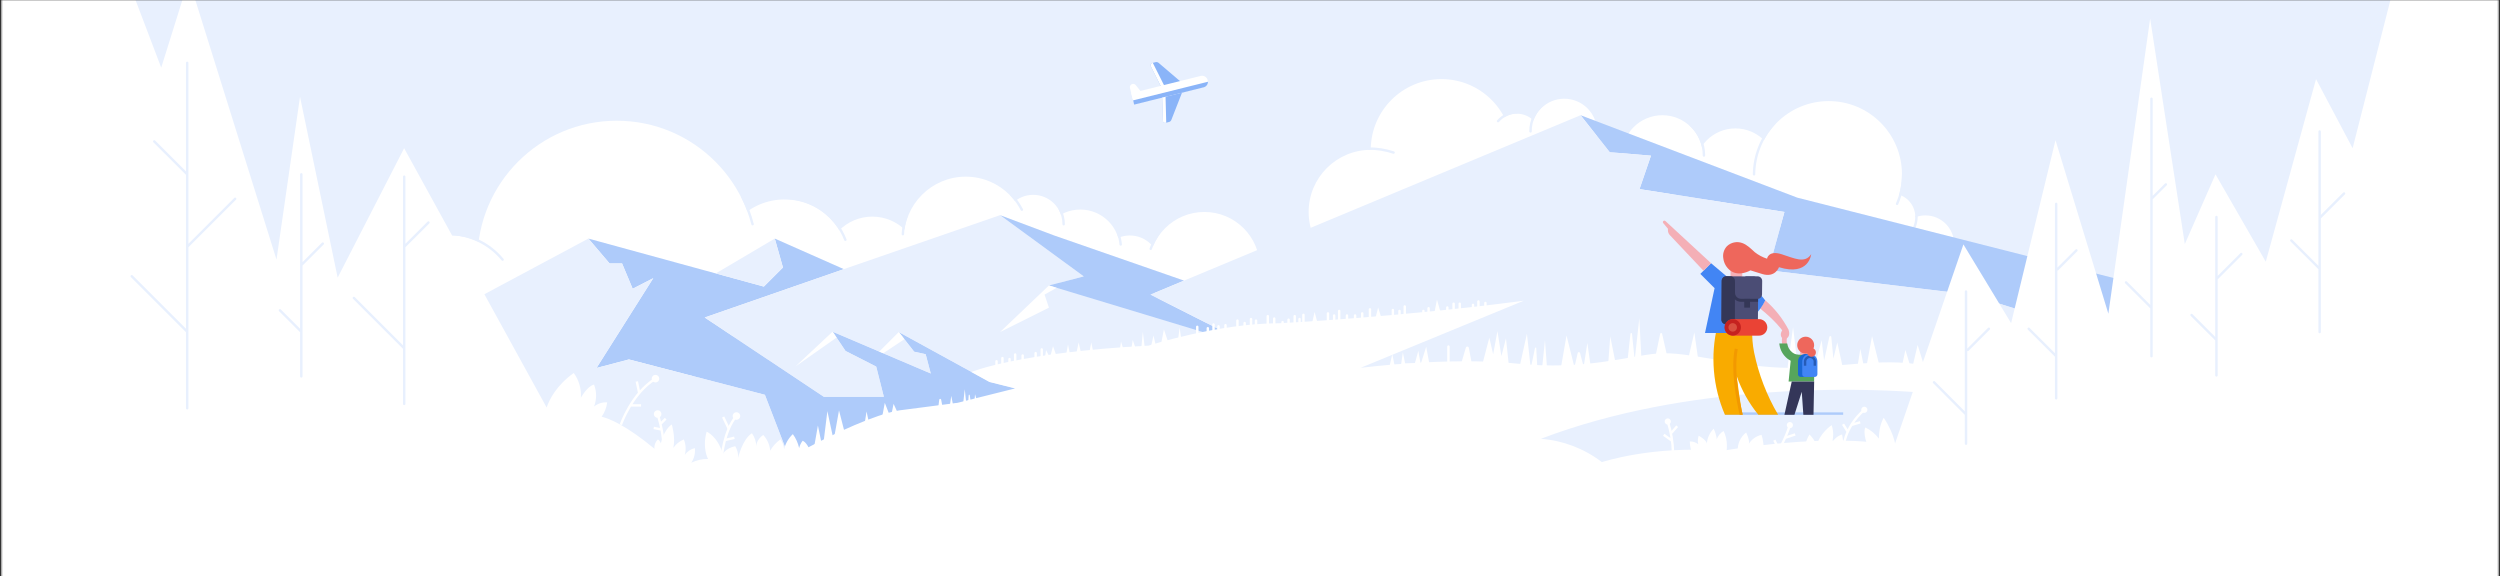 <svg width="1249" height="288" viewBox="0 0 1249 288" fill="none" xmlns="http://www.w3.org/2000/svg">
<rect x="0" y="0" width="1249" height="288" fill="#333333" stroke="none"/>
<g clip-path="url(#clip0_2_1249)">
<mask id="mask0_2_1249" style="mask-type:luminance" maskUnits="userSpaceOnUse" x="0" y="0" width="1249" height="299">
<path d="M0.508 0H1248.49V298.59H0.508V0Z" fill="white"/>
</mask>
<g mask="url(#mask0_2_1249)">
<path d="M1248.46 0H39.751V247.659H1248.46V0Z" fill="#E8F0FE"/>
<path d="M225.523 179.581C242.627 179.581 256.491 165.716 256.491 148.613C256.491 131.509 242.627 117.644 225.523 117.644C208.419 117.644 194.555 131.509 194.555 148.613C194.555 165.716 208.419 179.581 225.523 179.581Z" fill="white"/>
<path d="M308.116 199.543C346.564 199.543 377.731 168.377 377.731 129.929C377.731 91.483 346.564 60.315 308.116 60.315C269.67 60.315 238.502 91.483 238.502 129.929C238.502 168.377 269.67 199.543 308.116 199.543Z" fill="white"/>
<path d="M391.99 163.603C409.652 163.603 423.969 149.285 423.969 131.623C423.969 113.961 409.652 99.644 391.99 99.644C374.328 99.644 360.01 113.961 360.01 131.623C360.01 149.285 374.328 163.603 391.99 163.603Z" fill="white"/>
<path d="M435.815 155.023C448.739 155.023 459.215 144.547 459.215 131.623C459.215 118.7 448.739 108.224 435.815 108.224C422.892 108.224 412.416 118.7 412.416 131.623C412.416 144.547 422.892 155.023 435.815 155.023Z" fill="white"/>
<path d="M482.493 150.124C499.576 150.124 513.424 136.275 513.424 119.192C513.424 102.109 499.576 88.261 482.493 88.261C465.41 88.261 451.562 102.109 451.562 119.192C451.562 136.275 465.41 150.124 482.493 150.124Z" fill="white"/>
<path d="M516.179 126.663C524.276 126.663 530.84 120.099 530.84 112.002C530.84 103.904 524.276 97.34 516.179 97.34C508.082 97.34 501.517 103.904 501.517 112.002C501.517 120.099 508.082 126.663 516.179 126.663Z" fill="white"/>
<path d="M539.725 144.274C550.656 144.274 559.517 135.412 559.517 124.482C559.517 113.55 550.656 104.689 539.725 104.689C528.794 104.689 519.933 113.55 519.933 124.482C519.933 135.412 528.794 144.274 539.725 144.274Z" fill="white"/>
<path d="M564.49 147.187C572.648 147.187 579.261 140.574 579.261 132.416C579.261 124.257 572.648 117.644 564.49 117.644C556.331 117.644 549.719 124.257 549.719 132.416C549.719 140.574 556.331 147.187 564.49 147.187Z" fill="white"/>
<path d="M601.697 161.397C617.024 161.397 629.448 148.973 629.448 133.646C629.448 118.321 617.024 105.896 601.697 105.896C586.372 105.896 573.947 118.321 573.947 133.646C573.947 148.973 586.372 161.397 601.697 161.397ZM684.827 136.925C701.964 136.925 715.856 123.032 715.856 105.896C715.856 88.759 701.964 74.867 684.827 74.867C667.691 74.867 653.798 88.759 653.798 105.896C653.798 123.032 667.691 136.925 684.827 136.925Z" fill="white"/>
<path d="M720.171 110.21C739.69 110.21 755.514 94.386 755.514 74.867C755.514 55.348 739.69 39.524 720.171 39.524C700.651 39.524 684.827 55.348 684.827 74.867C684.827 94.386 700.651 110.21 720.171 110.21Z" fill="white"/>
<path d="M757.854 80.473C759.408 80.473 760.947 80.167 762.383 79.572C763.818 78.978 765.123 78.106 766.222 77.007C767.321 75.908 768.192 74.603 768.787 73.168C769.382 71.732 769.688 70.193 769.688 68.639C769.688 67.085 769.382 65.546 768.787 64.111C768.192 62.675 767.321 61.37 766.222 60.271C765.123 59.172 763.818 58.301 762.383 57.706C760.947 57.111 759.408 56.805 757.854 56.805C754.715 56.805 751.705 58.052 749.486 60.271C747.267 62.491 746.02 65.501 746.02 68.639C746.02 71.778 747.267 74.788 749.486 77.007C751.705 79.226 754.715 80.473 757.854 80.473Z" fill="white"/>
<path d="M781.51 82.057C790.549 82.057 797.877 74.729 797.877 65.69C797.877 56.651 790.549 49.322 781.51 49.322C772.47 49.322 765.142 56.651 765.142 65.69C765.142 74.729 772.47 82.057 781.51 82.057ZM830.503 97.999C841.669 97.999 850.721 88.946 850.721 77.78C850.721 66.614 841.669 57.561 830.503 57.561C819.337 57.561 810.284 66.614 810.284 77.78C810.284 88.946 819.337 97.999 830.503 97.999Z" fill="white"/>
<path d="M867.004 104.592C878.171 104.592 887.223 95.539 887.223 84.373C887.223 73.207 878.171 64.154 867.004 64.154C855.838 64.154 846.785 73.207 846.785 84.373C846.785 95.539 855.838 104.592 867.004 104.592Z" fill="white"/>
<path d="M913.633 123.677C933.839 123.677 950.219 107.297 950.219 87.091C950.219 66.884 933.839 50.504 913.633 50.504C893.426 50.504 877.046 66.884 877.046 87.091C877.046 107.297 893.426 123.677 913.633 123.677Z" fill="white"/>
<path d="M945.149 120.143C951.63 120.143 956.885 114.889 956.885 108.406C956.885 101.924 951.63 96.67 945.149 96.67C942.036 96.67 939.051 97.907 936.85 100.108C934.649 102.309 933.413 105.294 933.413 108.406C933.413 111.519 934.649 114.504 936.85 116.705C939.051 118.906 942.036 120.143 945.149 120.143Z" fill="white"/>
<path d="M961.943 136.279C969.859 136.279 976.276 129.862 976.276 121.947C976.276 114.031 969.859 107.614 961.943 107.614C954.027 107.614 947.611 114.031 947.611 121.947C947.611 129.862 954.027 136.279 961.943 136.279Z" fill="white"/>
<path d="M223.853 116.852C229.062 116.848 234.206 117.999 238.916 120.223C243.626 122.446 247.785 125.686 251.092 129.71M391.88 98.827C398.479 98.848 404.917 100.86 410.353 104.6C415.79 108.34 419.97 113.634 422.348 119.789M370.796 98.132C373.013 102.559 374.753 107.208 375.988 112.002M505.283 97.328C507.36 99.557 509.123 102.058 510.524 104.762M451.062 116.999C451.19 114.094 451.727 111.222 452.658 108.467M529.548 104.567C530.768 106.868 531.404 109.434 531.401 112.038M558.579 116.438C559.281 118.269 559.728 120.188 559.907 122.142M574.897 124.311C575.804 121.756 577.033 119.328 578.554 117.084M683.621 74.233C687.903 74.187 692.162 74.859 696.222 76.22M748.433 60.522C749.608 59.154 751.059 58.048 752.691 57.28C754.323 56.511 756.099 56.096 757.903 56.062M764.654 65.641C764.616 62.964 765.21 60.315 766.39 57.911C767.57 55.507 769.301 53.416 771.443 51.808M844.64 62.399C846.743 64.353 848.42 66.72 849.565 69.352C850.71 71.984 851.299 74.824 851.294 77.694M876.315 87.091C876.419 77.711 879.977 68.699 886.309 61.778M950.816 87.091C950.822 92.166 949.789 97.189 947.782 101.85M957.47 108.151C957.498 110.259 957.035 112.345 956.118 114.244" stroke="#E8F0FE" stroke-width="1.219" stroke-linecap="round" stroke-linejoin="round"/>
<path d="M293.955 119.192L381.618 143.177L391.161 133.646L387.078 119.192L421.593 134.463L352.076 158.618L411.599 198.227H441.568L437.753 183.151L422.434 175.339L415.962 165.711L465.004 186.6L462.469 176.972L456.717 175.705L449.027 165.894L494.437 190.781L524.052 198.227L397.413 236.825L382.143 197.24L314.21 179.581L298.001 183.846L326.361 138.972L316.075 144.274L310.786 131.623H304.546L293.955 119.192ZM789.639 57.561L897.96 98.754L1065.63 141.349L1050.3 167.917L984.49 147.187L883.481 135.011L891.5 105.896L819.095 94.476L824.823 77.78L804.227 76.037L789.639 57.561Z" fill="#AECBFA"/>
<path d="M226.961 155.035L293.955 119.192L304.546 131.623H310.786L316.075 144.274L326.361 138.972L298.001 183.846L314.21 179.581L382.142 197.24L397.413 236.825L297.696 260.505L226.961 155.035ZM387.078 119.192L357.597 136.608L381.618 143.177L391.161 133.646L387.078 119.192ZM352.076 158.618L421.593 134.463L499.628 107.492L541.455 138.095L524.052 142.616L615.323 169.087L485.333 185.796L449.027 165.894L456.717 175.705L462.469 176.972L465.004 186.6L415.962 165.711L422.434 175.339L437.753 183.151L441.568 198.227H411.599L352.076 158.618Z" fill="#E8F0FE"/>
<path d="M499.628 107.492L541.455 138.095L524.052 142.616L627.717 173.999L574.788 147.187L591.545 140.191L526.672 117.644L499.628 107.492Z" fill="#AECBFA"/>
<path d="M574.788 147.187L789.639 57.561L804.227 76.037L824.823 77.78L819.095 94.476L891.5 105.896L883.481 135.011L984.49 147.187L1050.3 167.917L1041.43 203.967L915.241 187.368H674.895L764.508 148.747L627.718 173.999L574.788 147.187Z" fill="#E8F0FE"/>
<path d="M1194.25 0.009L1175.37 74.05L1157.09 39.524L1131.98 130.758L1106.86 87.091L1091.53 121.947L1074.21 9.262L1053.34 156.729L1026.93 70.041L1004.75 161.446L980.919 122.105L960.201 182.347C939.482 178.691 918.763 183.773 894.06 183.773C869.027 183.773 843.421 175.315 828.163 176.607C812.904 177.899 791.905 185.138 757.732 181.64C723.559 178.142 679.733 183.773 679.733 183.773L761.266 150.233C699.221 158.436 639.125 161.495 639.125 161.495C608.656 161.495 573.837 172.67 573.837 172.67C508.55 176.119 485.235 185.857 485.235 185.857L494.339 190.842L507.136 194.059L478.398 201.25L449.246 205.028C436.949 207.1 417.23 216.459 403.921 223.443C402.422 220.603 401.008 220.201 401.008 220.201C400.161 221.276 399.562 222.524 399.253 223.857C398.697 221.342 397.626 218.968 396.109 216.886C393.94 218.92 392.418 221.548 391.734 224.442C391.573 222.668 390.97 220.962 389.979 219.482C387.842 220.955 386.067 222.892 384.787 225.149C384.544 222.211 383.316 219.441 381.301 217.288C377.852 219.726 377.84 222.602 377.865 223.126C377.825 220.727 377.056 218.398 375.659 216.447C370.784 219.579 368.773 228.757 368.773 228.757C368.899 226.706 368.388 224.667 367.31 222.919C362.435 223.967 361.131 226.843 361.131 226.843C358.511 217.861 353.039 215.655 353.039 215.655C350.699 223.918 353.746 229.305 353.746 229.305C350.839 229.245 347.961 229.894 345.361 231.194C346.809 229.047 347.444 226.455 347.153 223.882C345.084 224.341 343.272 225.581 342.095 227.343C342.832 224.767 342.673 222.017 341.644 219.543C339.505 220.405 337.672 221.886 336.379 223.796C337.598 218.665 335.635 212.035 335.635 212.035C331.492 214.826 330.163 221.542 330.163 221.542C329.924 220.725 329.406 220.018 328.701 219.543C328.071 220.133 327.587 220.863 327.289 221.673C326.991 222.484 326.886 223.353 326.982 224.211C312.76 212.413 304.351 209.111 300.585 208.184C302.087 206.056 303.042 203.591 303.363 201.006C300.984 200.867 298.638 201.619 296.782 203.114C298.142 199.585 298.142 195.675 296.782 192.146C293.443 192.816 290.201 198.727 290.201 198.727C290.527 194.307 289.265 189.917 286.642 186.345C278.038 192.511 274.455 199.556 273.102 203.59L201.904 74.05L168.693 138.704L149.888 48.347L138.14 129.71L97.58 1.4808e-06H91.121L80.542 33.795L67.694 -0.009H0.508V298.59H1248.49V0.009H1194.25ZM946.319 222.87C915.644 215.411 860.021 225.307 860.021 225.307C826.115 222.322 800.302 230.877 800.302 230.877C791.495 224.115 780.907 220.066 769.834 219.226C843.446 191.11 928.513 193.986 955.63 195.814L946.319 222.87Z" fill="white"/>
<path d="M415.962 165.711L397.413 183.078L417.937 168.649L415.962 165.711ZM449.027 165.894L439.277 175.644L441.263 176.485L451.83 169.465L449.027 165.894ZM524.052 142.616L499.628 165.894L524.052 153.707L521.846 147.187L527.891 143.786L524.052 142.616ZM406.566 224.247L408.626 212.584L411.039 224.247L413.354 205.393L416.486 219.957L419.168 205.028L422.47 217.91M431.952 211.816L432.927 205.564L434.268 211.816H431.952ZM440.8 207.953L442.043 201.25L444.993 208.806L446.431 201.762L449.295 207.953M468.831 202.907L469.258 199.629C469.282 199.524 469.341 199.43 469.425 199.363C469.509 199.297 469.613 199.262 469.721 199.262C469.828 199.262 469.932 199.297 470.017 199.363C470.101 199.43 470.16 199.524 470.184 199.629L470.83 202.932L474.596 202.31L475.254 197.776L476.253 202.907L481.189 201.688L481.993 194.474L482.725 201.25L483.724 200.713L483.98 197.374C483.992 197.32 484.022 197.272 484.066 197.238C484.109 197.203 484.162 197.184 484.218 197.184C484.273 197.184 484.326 197.203 484.369 197.238C484.413 197.272 484.443 197.32 484.455 197.374L485.065 201.03L486.868 200.092L487.124 196.96L488.063 200.092M947.221 224.308C947.221 224.308 946.989 217.581 941.127 208.721C941.127 208.721 938.69 212.267 938.69 219.116C936.913 216.763 934.609 214.859 931.962 213.559C931.962 213.559 930.073 215.801 933.973 225.368L947.221 224.308ZM920.896 224.893C921.016 222.263 920.819 219.628 920.311 217.044C919.165 217.399 918.107 217.995 917.21 218.791C916.312 219.588 915.596 220.567 915.107 221.663C916.109 218.653 916.109 215.399 915.107 212.389C915.107 212.389 908.855 216.52 907.673 222.773C906.895 220.615 905.646 218.658 904.017 217.044C901.846 220.595 901.049 224.817 901.774 228.915C903.078 235.52 920.896 224.893 920.896 224.893ZM884.31 231.072C884.841 228.536 884.961 225.931 884.663 223.358C883.328 223.848 882.114 224.621 881.105 225.624C881.26 222.79 880.909 219.951 880.069 217.239C877.441 217.84 875.155 219.451 873.707 221.724C873.707 221.724 874.402 220.506 872.378 216.057C870.977 217.153 869.862 218.573 869.132 220.195C868.401 221.817 868.077 223.593 868.186 225.368L884.31 231.072ZM862.568 225.624C862.568 225.624 863.555 219.908 861.081 215.326C859.486 216.289 858.269 217.768 857.632 219.518C857.632 219.518 857.827 217.788 856.157 214.193C854.137 216.201 852.922 218.881 852.745 221.724C852.745 221.724 853.001 220.201 848.686 217.666C848.181 219.032 848.1 220.519 848.455 221.932C847.253 220.978 845.747 220.489 844.214 220.554C844.25 223.139 844.911 225.677 846.139 227.952L862.568 225.624Z" fill="white"/>
<path d="M881.251 234.546C881.251 234.546 889.563 227.038 894.218 212.389" stroke="white" stroke-width="1.219" stroke-miterlimit="10"/>
<path d="M894.218 213.937C894.629 213.937 895.023 213.773 895.313 213.483C895.603 213.192 895.766 212.798 895.766 212.388C895.766 211.977 895.602 211.583 895.312 211.293C895.021 211.003 894.628 210.84 894.217 210.84C894.014 210.84 893.812 210.88 893.624 210.958C893.436 211.036 893.266 211.15 893.122 211.294C892.832 211.584 892.669 211.978 892.669 212.389C892.669 212.8 892.833 213.193 893.123 213.484C893.414 213.774 893.807 213.937 894.218 213.937ZM833.22 212.121C833.631 212.121 834.025 211.957 834.315 211.667C834.605 211.376 834.768 210.982 834.768 210.572C834.768 210.161 834.605 209.767 834.314 209.477C834.024 209.187 833.63 209.024 833.219 209.024C833.016 209.024 832.814 209.064 832.627 209.142C832.439 209.22 832.268 209.334 832.124 209.478C831.834 209.768 831.671 210.162 831.671 210.573C831.672 210.984 831.835 211.377 832.125 211.668C832.416 211.958 832.81 212.121 833.22 212.121Z" fill="white"/>
<path d="M891.829 218.702L896.887 217.044M888.77 224.674L886.455 219.909M835.841 226.063C835.713 220.801 834.83 215.584 833.22 210.573M835.049 216.24L837.913 212.937M835.39 220.201L831.209 217.227" stroke="white" stroke-width="1.219" stroke-miterlimit="10"/>
<path d="M961.175 182.445L958.056 172.317L955.045 185.15L951.937 174.827L949.634 185.552L939.787 185.979L935.277 167.917L931.853 186.466L929.415 174.279L927.465 186.466L921.018 185.309L917.91 171.049L915.96 179.154L914.912 168.332C914.903 168.215 914.852 168.105 914.769 168.023C914.685 167.941 914.575 167.891 914.458 167.884C914.341 167.878 914.226 167.913 914.132 167.984C914.039 168.055 913.975 168.156 913.95 168.271L911.317 180.141L910.098 169.965L905.906 185.321L898.143 183.09L895.815 163.444L893.146 182.944V192.767L953.132 191L962.236 186.515L961.175 182.445ZM848.333 179.02L846.493 166.065L843.275 179.91L833.025 178.386L830.381 166.735C830.356 166.628 830.295 166.532 830.209 166.463C830.123 166.394 830.016 166.357 829.906 166.356C829.795 166.356 829.688 166.394 829.601 166.462C829.515 166.532 829.455 166.628 829.43 166.735L826.81 179.276L819.985 177.935L818.998 159.008L816.682 179.897L815.354 166.747C815.354 166.644 815.313 166.545 815.24 166.471C815.167 166.398 815.067 166.357 814.964 166.357C814.86 166.357 814.761 166.398 814.688 166.471C814.615 166.545 814.574 166.644 814.574 166.747L813.014 180.97L806.92 180.251L804.483 168.063L803.422 182.115H794.562L793.039 171.342L791.199 183.176L789.383 176.351C789.35 176.222 789.275 176.108 789.171 176.026C789.066 175.945 788.937 175.9 788.804 175.9C788.671 175.9 788.542 175.945 788.437 176.026C788.332 176.108 788.257 176.222 788.225 176.351L786.592 183.444L782.631 167.6L779.877 183.444H772.857L771.869 169.94L770.419 184.029L767.982 182.579L767.506 173.877C767.491 173.805 767.452 173.741 767.396 173.695C767.339 173.648 767.269 173.623 767.196 173.622C767.122 173.622 767.051 173.648 766.995 173.694C766.938 173.74 766.899 173.805 766.885 173.877L764.764 184.029L762.851 166.723L759.268 182.883L753.686 181.311L752.382 169.014L750.103 177.935L748.116 165.419L745.983 177.021L744.07 168.697L740.56 182.103L735.295 181.567L733.833 173.779C733.805 173.606 733.718 173.448 733.586 173.331C733.455 173.214 733.288 173.146 733.112 173.138C732.937 173.13 732.765 173.182 732.623 173.285C732.481 173.388 732.379 173.537 732.334 173.706L729.896 181.957L714.053 181.421L712.529 173.255L709.775 181.957L708.593 175.278L706.838 181.616H702.012L700.866 176.046L699.952 182.298H696.673L695.589 176.899L694.212 182.993L794.562 190.622L849.783 188.904L848.333 179.02Z" fill="white"/>
<path d="M723.644 173.146V182.81M726.228 151.732V161.397M723.083 153.622V163.286M729.287 151.732V161.397M735.904 152.317V156.815M738.622 150.611V155.108M742.108 151.367V155.864M713.724 153.999V163.664M711.128 155.352V165.017M701.816 153.11V162.774M699.184 155.352V165.017M695.881 154.889V164.554M684.425 154.56V164.225M680.562 156.571V166.235M677.003 157.619V167.284M672.945 157.619V167.284M669.057 155.352V165.017M666.546 157.619V167.284M663.451 156.571V166.235M651.202 157.302V166.967M649.252 159.398V169.063M646.839 157.948V167.613M643.768 159.715V169.38M640.77 160.934V170.598M636.602 159.155V168.819M633.384 157.948V167.613M627.51 160.178V169.843M625.012 159.398V169.063M621.819 161.397V171.062M618.223 160.178V169.843M612.252 162.457V172.122M608.766 163.03V172.695M606.28 162.128V171.793M603.428 163.981V173.645M598.151 163.286V172.951M520.444 174.572V184.236M517.41 176.424V186.076M510.926 177.618V187.283M507.172 177.119V186.771M504.357 179.398V189.062M500.823 178.898V188.563M497.873 180.495V190.159" stroke="white" stroke-width="1.219" stroke-miterlimit="10" stroke-linecap="round"/>
<path d="M656.772 155.864L655.005 163.664L658.966 163.981L656.772 155.864ZM688.52 153.621L686.668 160.934H690.799L688.52 153.621ZM717.904 149.673L716.307 157.948L720.171 157.619L717.904 149.673ZM590.168 169.38L589.327 163.664L588.401 171.062L590.168 169.38ZM583.514 170.598L581.491 164.554L579.894 172.695L577.53 172.951L576.275 167.613L574.873 173.999H571.973L570.961 165.772L570.12 174.681H567.597L565.915 169.843L565.16 174.681L561.443 175.193L560.053 170.598L559.383 175.522L546.379 176.79L545.197 171.062L544.015 177.204H540.31L538.884 171.062L537.446 178.008L534.667 177.375L533.57 172.122L532.486 178.008H527.891L526.087 172.951L524.564 178.727L522.626 174.937L522.041 178.727L522.797 181.25H560.053L585.281 176.363L583.514 170.598Z" fill="white"/>
<path d="M93.522 203.967V31.407M93.522 87.091L77.069 70.65M93.522 123.275L117.482 99.315M93.522 165.711L65.82 138.01M150.534 87.091V188.051M150.534 132.416L161.259 121.703M150.534 165.711L139.858 155.035M201.94 88.261V201.786M214.042 111.173L201.94 123.275M201.94 173.999L176.798 148.856M982.223 145.651V221.663M993.643 164.249L983.064 174.827M966.245 191L982.223 206.99M1027.26 101.85V198.995M1037.37 125.091L1027.9 134.548M1013.54 164.249L1027.26 177.947M1074.88 49.334V177.947M1082.06 92.136L1074.88 99.315M1062.16 141.081L1074.88 153.804M1107.33 108.406V187.539M1119.75 126.919L1107.33 139.338M1094.91 157.375L1107.33 169.794M1158.89 65.69V165.894M1171.08 96.67L1159.11 108.638M1144.75 120.143L1158.89 134.268" stroke="#E8F0FE" stroke-width="1.219" stroke-linecap="round" stroke-linejoin="round"/>
<path d="M327.482 191.085C327.986 191.085 328.47 190.885 328.827 190.529C329.183 190.172 329.383 189.688 329.383 189.184C329.383 188.68 329.183 188.196 328.827 187.84C328.47 187.483 327.986 187.283 327.482 187.283C326.978 187.283 326.494 187.483 326.138 187.84C325.781 188.196 325.581 188.68 325.581 189.184C325.581 189.688 325.781 190.172 326.138 190.529C326.494 190.885 326.978 191.085 327.482 191.085Z" fill="white"/>
<path d="M310.188 212.194C310.188 212.194 315.514 196.57 327.482 189.184M319.353 196.326L318.147 190.586M314.893 202.542H320.267M360.632 228.33C360.632 228.33 361.582 215.277 367.944 207.733" stroke="white" stroke-width="1.219" stroke-miterlimit="10"/>
<path d="M328.555 208.757C329.059 208.757 329.543 208.556 329.899 208.2C330.256 207.843 330.456 207.359 330.456 206.855C330.456 206.35 330.255 205.867 329.898 205.51C329.542 205.153 329.058 204.953 328.553 204.953C328.304 204.953 328.056 205.003 327.826 205.098C327.595 205.194 327.385 205.334 327.209 205.511C327.032 205.688 326.892 205.897 326.797 206.128C326.701 206.359 326.652 206.606 326.652 206.856C326.652 207.106 326.702 207.353 326.797 207.584C326.893 207.814 327.033 208.024 327.21 208.2C327.386 208.377 327.596 208.517 327.827 208.613C328.058 208.708 328.305 208.757 328.555 208.757ZM367.932 209.744C368.436 209.744 368.92 209.544 369.277 209.187C369.633 208.83 369.833 208.346 369.833 207.842C369.833 207.337 369.633 206.854 369.276 206.497C368.919 206.141 368.435 205.94 367.931 205.941C367.681 205.941 367.434 205.99 367.203 206.086C366.972 206.181 366.763 206.321 366.586 206.498C366.23 206.855 366.029 207.339 366.03 207.843C366.03 208.347 366.23 208.831 366.587 209.188C366.944 209.544 367.428 209.744 367.932 209.744Z" fill="white"/>
<path d="M328.993 208.331C328.993 208.331 332.247 218.885 331.248 225.149M364.093 214.193L361.29 208.331M362.167 219.835L366.908 218.702M326.58 213.79L330.541 214.583M330.224 211.536L332.577 209.171" stroke="white" stroke-width="1.219" stroke-miterlimit="10"/>
<path d="M577.323 31.053L575.641 31.48C575.477 31.522 575.324 31.601 575.194 31.709C575.064 31.818 574.961 31.955 574.89 32.109C574.82 32.264 574.786 32.432 574.789 32.601C574.792 32.771 574.834 32.937 574.91 33.089L580.089 43.411L589.973 40.901L578.846 31.407C578.638 31.232 578.391 31.11 578.127 31.048C577.862 30.987 577.587 30.989 577.323 31.053Z" fill="#8AB4F8"/>
<path d="M580.089 43.411L574.91 33.089C574.833 32.937 574.791 32.771 574.787 32.601C574.784 32.431 574.818 32.263 574.888 32.108C574.959 31.954 575.063 31.817 575.193 31.708C575.323 31.6 575.476 31.521 575.641 31.48L575.946 31.407L581.759 42.985L580.089 43.411Z" fill="white"/>
<path d="M565.191 46.564L599.891 37.932C600.255 37.841 600.632 37.824 601.003 37.879C601.373 37.934 601.729 38.062 602.05 38.256C602.371 38.449 602.651 38.703 602.873 39.004C603.096 39.306 603.257 39.648 603.348 40.011C603.485 40.559 603.457 41.136 603.267 41.669C603.077 42.201 602.734 42.666 602.28 43.003C601.978 43.227 601.635 43.388 601.271 43.478L566.571 52.111L565.191 46.564Z" fill="white"/>
<path d="M565.745 41.949C565.533 41.999 565.333 42.091 565.157 42.218C564.98 42.346 564.831 42.508 564.717 42.694C564.604 42.88 564.529 43.086 564.496 43.301C564.463 43.517 564.473 43.736 564.526 43.948L565.854 49.334L571.717 47.872L567.414 42.51C567.218 42.267 566.957 42.086 566.661 41.987C566.365 41.888 566.048 41.874 565.745 41.949Z" fill="white"/>
<path d="M566.598 52.272L601.344 43.631C601.965 43.476 602.516 43.117 602.908 42.61C603.299 42.104 603.508 41.48 603.501 40.84L566.11 50.139L566.598 52.272Z" fill="#8AB4F8"/>
<path d="M584.074 60.937L582.393 61.351C582.144 61.416 581.88 61.393 581.645 61.287C581.411 61.181 581.22 60.998 581.103 60.769C581.025 60.617 580.983 60.449 580.979 60.279L580.625 48.749L590.522 46.312L585.196 59.925C585.099 60.169 584.948 60.386 584.753 60.562C584.559 60.737 584.326 60.865 584.074 60.937Z" fill="#8AB4F8"/>
<path d="M580.625 48.749L580.93 60.291C580.934 60.462 580.976 60.629 581.053 60.781C581.131 60.933 581.242 61.066 581.379 61.168C581.514 61.272 581.672 61.343 581.839 61.377C582.006 61.411 582.179 61.406 582.344 61.363L582.649 61.29L582.307 48.335L580.625 48.749Z" fill="white"/>
<path d="M861.849 206.624H920.847" stroke="#AECBFA" stroke-width="1.219" stroke-miterlimit="10"/>
<path d="M891.902 173.06C891.348 171.494 891.259 169.801 891.647 168.185" stroke="#F4AFB6" stroke-width="2.413" stroke-miterlimit="10" stroke-linecap="round"/>
<path d="M892.877 171.586C893.115 173.304 893.984 174.872 895.315 175.985C895.951 176.506 896.691 176.885 897.486 177.095C898.281 177.305 899.111 177.342 899.922 177.204L900.507 181.092C899.163 181.308 897.789 181.241 896.473 180.895C895.157 180.549 893.928 179.931 892.865 179.081C890.762 177.351 889.387 174.893 889.014 172.195C888.978 172.002 888.953 171.806 888.941 171.61" fill="#56A55C"/>
<path d="M903.359 175.254H899.385V178.398H903.359V175.254Z" fill="#F4AFB6"/>
<path d="M902.115 176.668C902.671 176.668 903.221 176.558 903.734 176.346C904.247 176.133 904.713 175.821 905.106 175.429C905.499 175.036 905.81 174.569 906.023 174.056C906.235 173.543 906.345 172.993 906.345 172.438C906.344 171.882 906.235 171.332 906.022 170.819C905.81 170.306 905.498 169.84 905.105 169.447C904.712 169.054 904.246 168.743 903.733 168.53C903.22 168.318 902.67 168.208 902.114 168.209C900.993 168.209 899.917 168.655 899.124 169.448C898.331 170.241 897.885 171.317 897.885 172.439C897.885 173.561 898.331 174.636 899.125 175.429C899.918 176.222 900.994 176.668 902.115 176.668Z" fill="#EE675C"/>
<path d="M901.153 177.326H903.054C903.906 177.441 904.701 177.821 905.326 178.411C905.951 179.001 906.375 179.772 906.54 180.617L906.32 190.61H893.584L894.925 177.204" fill="#56A55C"/>
<path d="M895.157 190.61L891.5 207.234H896.497L900.153 195.765L900.958 207.234H906.028C906.028 207.234 906.174 200.896 906.357 190.61H895.157Z" fill="#343659"/>
<path d="M870.441 132.513H864.591V141.227H870.441V132.513ZM881.933 150.026C886.665 154.145 890.595 159.103 893.523 164.651C893.523 164.651 894.584 167.198 893.121 168.673C893.121 168.673 891.391 170.306 890.172 168.673C888.953 167.04 890.379 165.017 890.379 165.017C890.379 165.017 887.186 160.434 879.41 154.17L881.933 150.026Z" fill="#F4AFB6"/>
<path d="M874.523 135.072L880.459 136.913C886.894 138.887 888.782 133.5 888.782 133.5C903.858 138.144 904.87 126.98 904.87 126.98C901.701 131.855 896.522 129.04 889.989 126.98C883.457 124.92 882.811 129.247 882.811 129.247C880.606 128.536 878.543 127.443 876.717 126.017C874.779 124.274 872.866 122.251 870.343 121.386C869.049 120.929 867.654 120.841 866.313 121.131C864.972 121.422 863.739 122.08 862.75 123.031C862 123.838 861.448 124.81 861.14 125.868C860.831 126.925 860.773 128.041 860.971 129.125C861.123 130.328 861.517 131.488 862.128 132.535C862.74 133.582 863.557 134.495 864.53 135.219C868.942 138.436 874.523 135.072 874.523 135.072Z" fill="#EE675C"/>
<path d="M876.352 176.071C878.612 187.029 882.66 197.54 888.332 207.185H878.448C873.743 201.413 870.085 194.864 867.638 187.831C867.638 187.831 869.685 204.26 870.684 207.185H861.751C855.761 193.234 854.436 177.722 857.973 162.957H875.425V164.285C875.267 168.237 875.578 172.193 876.352 176.071Z" fill="#F9AB00"/>
<path d="M875.376 166.382H851.818L856.608 143.957L849.478 136.84L854.829 131.489L862.409 137.888C862.409 137.888 874.816 140.398 881.909 150.075C880.463 153.08 878.5 155.807 876.108 158.131L875.376 166.382Z" fill="#4285F4"/>
<path d="M876.121 138.117L862.46 138.019C862.159 138.017 861.861 138.074 861.582 138.187C861.303 138.3 861.049 138.467 860.835 138.678C860.621 138.889 860.45 139.141 860.333 139.418C860.216 139.695 860.154 139.993 860.152 140.293L860.013 159.72C860.011 160.021 860.068 160.319 860.181 160.598C860.295 160.877 860.462 161.131 860.673 161.345C860.884 161.559 861.136 161.73 861.413 161.847C861.69 161.964 861.988 162.025 862.288 162.027L875.949 162.125C876.25 162.127 876.549 162.07 876.827 161.957C877.106 161.844 877.36 161.677 877.574 161.466C877.789 161.254 877.959 161.003 878.077 160.726C878.194 160.449 878.255 160.151 878.258 159.85L878.396 140.424C878.399 140.123 878.341 139.825 878.228 139.546C878.115 139.267 877.948 139.013 877.737 138.799C877.525 138.585 877.274 138.414 876.997 138.297C876.72 138.18 876.422 138.119 876.121 138.117Z" fill="#4B4D75"/>
<path d="M866.76 162.019H862.299C861.846 162.018 861.403 161.882 861.026 161.629C860.65 161.375 860.358 161.015 860.187 160.595C860.074 160.316 860.017 160.017 860.02 159.715L860.154 140.289C860.16 139.679 860.407 139.097 860.841 138.67C861.275 138.243 861.861 138.005 862.47 138.01H864.505C864.806 138.01 865.103 138.071 865.38 138.187C865.657 138.304 865.908 138.475 866.118 138.69C866.329 138.904 866.495 139.157 866.607 139.436C866.72 139.714 866.776 140.013 866.772 140.313L866.76 162.019Z" fill="#343757"/>
<path d="M854.841 131.489L832.026 110.417C831.886 110.295 831.706 110.227 831.52 110.227C831.334 110.227 831.155 110.295 831.015 110.417C830.875 110.547 830.791 110.725 830.777 110.915C830.764 111.105 830.822 111.293 830.941 111.441L833.294 114.269V115.024C833.289 115.931 833.634 116.804 834.256 117.462L851.087 135.28L854.841 131.489Z" fill="#F4AFB6"/>
<path d="M869.124 207.185C867.321 199.336 864.627 184.748 866.687 174.133L868.174 174.425C867.308 178.861 866.504 189.16 870.611 207.185H869.124Z" fill="#F29900"/>
<path d="M865.663 167.686C864.607 167.629 863.614 167.17 862.887 166.402C862.16 165.635 861.755 164.617 861.756 163.56C861.755 162.503 862.159 161.486 862.886 160.718C863.613 159.95 864.607 159.491 865.663 159.435H878.582C879.142 159.404 879.703 159.488 880.23 159.682C880.757 159.876 881.239 160.175 881.647 160.561C882.055 160.947 882.379 161.412 882.601 161.928C882.823 162.443 882.938 162.999 882.938 163.56C882.938 164.122 882.823 164.677 882.601 165.193C882.379 165.709 882.055 166.174 881.647 166.56C881.239 166.946 880.757 167.245 880.23 167.439C879.703 167.632 879.142 167.716 878.582 167.686H865.663Z" fill="#EA4335"/>
<path d="M865.663 167.686C866.204 167.686 866.74 167.579 867.24 167.372C867.739 167.165 868.193 166.862 868.576 166.479C868.958 166.097 869.262 165.643 869.469 165.143C869.676 164.643 869.782 164.107 869.782 163.566C869.782 163.025 869.676 162.49 869.469 161.99C869.262 161.49 868.958 161.036 868.576 160.654C868.193 160.271 867.739 159.968 867.24 159.761C866.74 159.554 866.204 159.447 865.663 159.447C864.571 159.447 863.523 159.881 862.75 160.654C861.978 161.426 861.544 162.474 861.544 163.566C861.544 164.659 861.978 165.707 862.75 166.479C863.523 167.252 864.571 167.686 865.663 167.686Z" fill="#C5221F"/>
<path d="M872.013 138.046H878.106C878.715 138.052 879.297 138.299 879.724 138.733C880.151 139.167 880.389 139.753 880.385 140.362L880.312 147.077C880.311 147.378 880.251 147.676 880.134 147.953C880.017 148.23 879.847 148.482 879.632 148.693C879.419 148.905 879.165 149.072 878.887 149.186C878.608 149.3 878.31 149.358 878.009 149.356H871.83" fill="#4B4D75"/>
<path d="M878.338 150.026H869.807C869.314 150.026 868.826 149.929 868.37 149.741C867.915 149.552 867.501 149.276 867.152 148.927C866.804 148.579 866.527 148.165 866.339 147.709C866.15 147.254 866.053 146.766 866.053 146.273V141.227" stroke="#343757" stroke-width="1.511" stroke-miterlimit="10"/>
<path d="M865.663 165.687C865.942 165.687 866.217 165.632 866.475 165.526C866.732 165.419 866.966 165.263 867.163 165.066C867.36 164.869 867.516 164.635 867.622 164.378C867.729 164.121 867.784 163.845 867.784 163.566C867.784 163.288 867.729 163.012 867.622 162.755C867.516 162.498 867.36 162.264 867.163 162.067C866.966 161.87 866.732 161.714 866.475 161.607C866.217 161.501 865.942 161.446 865.663 161.446C865.101 161.446 864.561 161.669 864.164 162.067C863.766 162.465 863.543 163.004 863.543 163.566C863.543 164.129 863.766 164.668 864.164 165.066C864.561 165.464 865.101 165.687 865.663 165.687Z" fill="#DA5040"/>
<path d="M874.304 149.332H871.416V153.695H874.304V149.332Z" fill="#343757"/>
<path d="M904.529 188.307H899.58C899.409 188.307 899.238 188.273 899.078 188.207C898.758 188.071 898.504 187.814 898.371 187.493C898.307 187.333 898.275 187.162 898.276 186.99V180.616C898.275 180.119 898.372 179.627 898.561 179.167C898.75 178.707 899.028 178.289 899.378 177.937C899.729 177.584 900.146 177.305 900.606 177.115C901.065 176.924 901.557 176.826 902.054 176.826H904.309L905.845 186.99C905.845 187.339 905.706 187.674 905.46 187.922C905.212 188.168 904.878 188.306 904.529 188.307Z" fill="#1967D2"/>
<path d="M904.187 176.826C905.193 176.826 906.157 177.226 906.867 177.936C907.578 178.647 907.978 179.611 907.978 180.616V187.003C907.978 187.349 907.84 187.68 907.596 187.925C907.351 188.169 907.02 188.307 906.674 188.307H901.713C901.368 188.307 901.036 188.169 900.791 187.925C900.547 187.68 900.409 187.349 900.409 187.003V180.616C900.409 179.611 900.809 178.647 901.519 177.936C902.23 177.226 903.194 176.826 904.2 176.826H904.187Z" fill="#4285F4"/>
<path d="M901.811 182.737V180.616C901.831 179.983 902.096 179.383 902.551 178.942C903.006 178.501 903.615 178.255 904.248 178.255C904.882 178.255 905.49 178.501 905.945 178.942C906.4 179.383 906.666 179.983 906.686 180.616V182.737" stroke="#265BB6" stroke-width="1.219" stroke-miterlimit="10"/>
<path d="M905.04 178.252C905.619 178.252 906.174 178.022 906.583 177.612C906.993 177.202 907.222 176.647 907.222 176.068C907.222 175.489 906.991 174.934 906.582 174.525C906.172 174.116 905.617 173.886 905.038 173.887C904.751 173.887 904.468 173.943 904.203 174.053C903.938 174.163 903.697 174.324 903.495 174.527C903.086 174.936 902.856 175.492 902.856 176.071C902.857 176.65 903.087 177.205 903.497 177.614C903.906 178.023 904.462 178.252 905.04 178.252Z" fill="#EE675C"/>
<path d="M931.414 206.283C931.825 206.283 932.218 206.12 932.509 205.829C932.799 205.539 932.962 205.145 932.962 204.734C932.962 204.323 932.798 203.93 932.508 203.639C932.217 203.349 931.823 203.186 931.413 203.186C931.209 203.186 931.008 203.226 930.82 203.304C930.632 203.382 930.462 203.496 930.318 203.64C930.028 203.931 929.865 204.325 929.865 204.735C929.865 205.146 930.028 205.54 930.319 205.83C930.609 206.12 931.003 206.283 931.414 206.283Z" fill="white"/>
<path d="M920.921 224.247C920.921 224.247 920.994 213.864 931.414 204.747M924.613 212.389L929.366 210.987M923.029 215.545L920.786 211.926" stroke="white" stroke-width="1.219" stroke-miterlimit="10"/>
</g>
</g>
<defs>
<clipPath id="clip0_2_1249">
<rect width="1247.98" height="298.59" fill="white" transform="translate(0.508)"/>
</clipPath>
</defs>
</svg>
